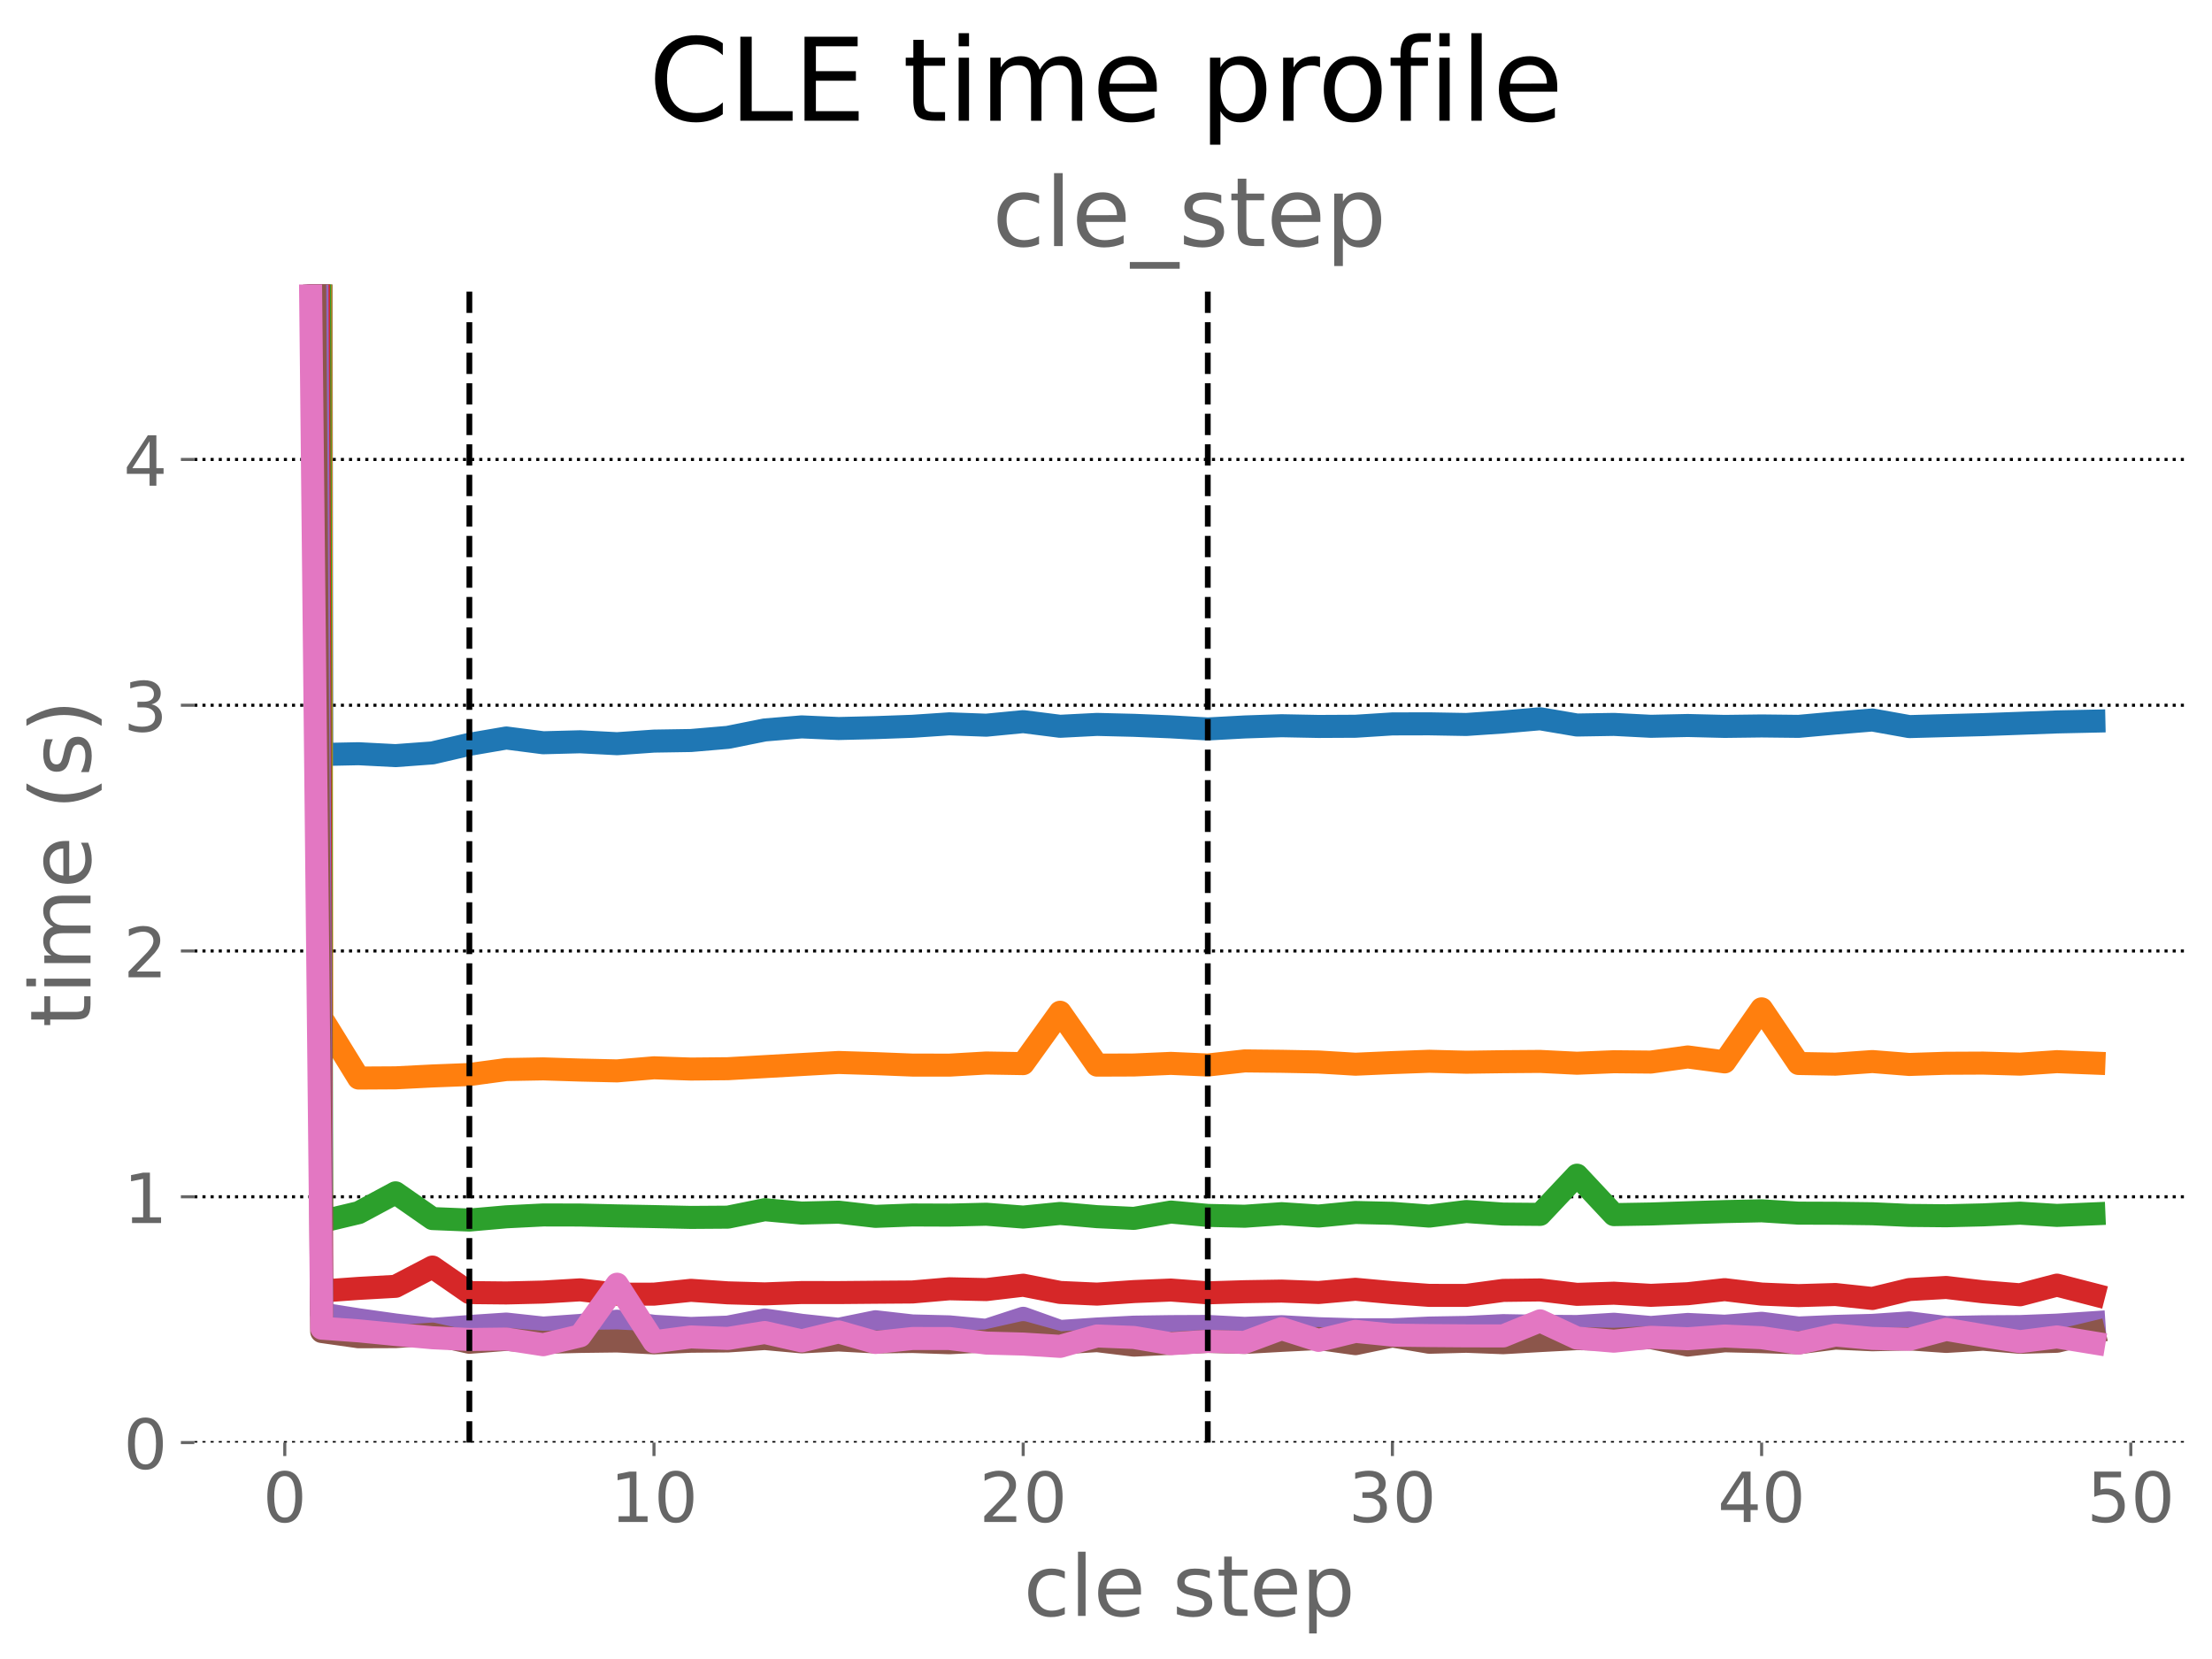 <?xml version="1.0" encoding="utf-8" standalone="no"?>
<!DOCTYPE svg PUBLIC "-//W3C//DTD SVG 1.1//EN"
  "http://www.w3.org/Graphics/SVG/1.1/DTD/svg11.dtd">
<!-- Created with matplotlib (https://matplotlib.org/) -->
<svg height="432pt" version="1.1" viewBox="0 0 576 432" width="576pt" xmlns="http://www.w3.org/2000/svg" xmlns:xlink="http://www.w3.org/1999/xlink">
 <defs>
  <style type="text/css">*{stroke-linecap:butt;stroke-linejoin:round;}</style>
 </defs>
 <g id="figure_1">
  <g id="patch_1">
   <path d="M 0 432 
L 576 432 
L 576 0 
L 0 0 
z
" style="fill:#ffffff;"/>
  </g>
  <g id="axes_1">
   <g id="patch_2">
    <path d="M 50.6 375.64 
L 568.8 375.64 
L 568.8 74.08 
L 50.6 74.08 
z
" style="fill:#ffffff;"/>
   </g>
   <g id="matplotlib.axis_1">
    <g id="xtick_1">
     <g id="line2d_1">
      <defs>
       <path d="M 0 0 
L 0 3.5 
" id="m756d4d0bf9" style="stroke:#666666;stroke-width:0.8;"/>
      </defs>
      <g>
       <use style="fill:#666666;stroke:#666666;stroke-width:0.8;" x="74.155" xlink:href="#m756d4d0bf9" y="375.64"/>
      </g>
     </g>
     <g id="text_1">
      <!-- 0 -->
      <g style="fill:#666666;" transform="translate(68.428 396.317)scale(0.18 -0.18)">
       <defs>
        <path d="M 31.781 66.406 
Q 24.172 66.406 20.328 58.906 
Q 16.5 51.422 16.5 36.375 
Q 16.5 21.391 20.328 13.891 
Q 24.172 6.391 31.781 6.391 
Q 39.453 6.391 43.281 13.891 
Q 47.125 21.391 47.125 36.375 
Q 47.125 51.422 43.281 58.906 
Q 39.453 66.406 31.781 66.406 
z
M 31.781 74.219 
Q 44.047 74.219 50.516 64.516 
Q 56.984 54.828 56.984 36.375 
Q 56.984 17.969 50.516 8.266 
Q 44.047 -1.422 31.781 -1.422 
Q 19.531 -1.422 13.062 8.266 
Q 6.594 17.969 6.594 36.375 
Q 6.594 54.828 13.062 64.516 
Q 19.531 74.219 31.781 74.219 
z
" id="DejaVuSans-48"/>
       </defs>
       <use xlink:href="#DejaVuSans-48"/>
      </g>
     </g>
    </g>
    <g id="xtick_2">
     <g id="line2d_2">
      <g>
       <use style="fill:#666666;stroke:#666666;stroke-width:0.8;" x="170.296" xlink:href="#m756d4d0bf9" y="375.64"/>
      </g>
     </g>
     <g id="text_2">
      <!-- 10 -->
      <g style="fill:#666666;" transform="translate(158.843 396.317)scale(0.18 -0.18)">
       <defs>
        <path d="M 12.406 8.297 
L 28.516 8.297 
L 28.516 63.922 
L 10.984 60.406 
L 10.984 69.391 
L 28.422 72.906 
L 38.281 72.906 
L 38.281 8.297 
L 54.391 8.297 
L 54.391 0 
L 12.406 0 
z
" id="DejaVuSans-49"/>
       </defs>
       <use xlink:href="#DejaVuSans-49"/>
       <use x="63.623" xlink:href="#DejaVuSans-48"/>
      </g>
     </g>
    </g>
    <g id="xtick_3">
     <g id="line2d_3">
      <g>
       <use style="fill:#666666;stroke:#666666;stroke-width:0.8;" x="266.437" xlink:href="#m756d4d0bf9" y="375.64"/>
      </g>
     </g>
     <g id="text_3">
      <!-- 20 -->
      <g style="fill:#666666;" transform="translate(254.984 396.317)scale(0.18 -0.18)">
       <defs>
        <path d="M 19.188 8.297 
L 53.609 8.297 
L 53.609 0 
L 7.328 0 
L 7.328 8.297 
Q 12.938 14.109 22.625 23.891 
Q 32.328 33.688 34.812 36.531 
Q 39.547 41.844 41.422 45.531 
Q 43.312 49.219 43.312 52.781 
Q 43.312 58.594 39.234 62.25 
Q 35.156 65.922 28.609 65.922 
Q 23.969 65.922 18.812 64.312 
Q 13.672 62.703 7.812 59.422 
L 7.812 69.391 
Q 13.766 71.781 18.938 73 
Q 24.125 74.219 28.422 74.219 
Q 39.75 74.219 46.484 68.547 
Q 53.219 62.891 53.219 53.422 
Q 53.219 48.922 51.531 44.891 
Q 49.859 40.875 45.406 35.406 
Q 44.188 33.984 37.641 27.219 
Q 31.109 20.453 19.188 8.297 
z
" id="DejaVuSans-50"/>
       </defs>
       <use xlink:href="#DejaVuSans-50"/>
       <use x="63.623" xlink:href="#DejaVuSans-48"/>
      </g>
     </g>
    </g>
    <g id="xtick_4">
     <g id="line2d_4">
      <g>
       <use style="fill:#666666;stroke:#666666;stroke-width:0.8;" x="362.578" xlink:href="#m756d4d0bf9" y="375.64"/>
      </g>
     </g>
     <g id="text_4">
      <!-- 30 -->
      <g style="fill:#666666;" transform="translate(351.125 396.317)scale(0.18 -0.18)">
       <defs>
        <path d="M 40.578 39.312 
Q 47.656 37.797 51.625 33 
Q 55.609 28.219 55.609 21.188 
Q 55.609 10.406 48.188 4.484 
Q 40.766 -1.422 27.094 -1.422 
Q 22.516 -1.422 17.656 -0.516 
Q 12.797 0.391 7.625 2.203 
L 7.625 11.719 
Q 11.719 9.328 16.594 8.109 
Q 21.484 6.891 26.812 6.891 
Q 36.078 6.891 40.938 10.547 
Q 45.797 14.203 45.797 21.188 
Q 45.797 27.641 41.281 31.266 
Q 36.766 34.906 28.719 34.906 
L 20.219 34.906 
L 20.219 43.016 
L 29.109 43.016 
Q 36.375 43.016 40.234 45.922 
Q 44.094 48.828 44.094 54.297 
Q 44.094 59.906 40.109 62.906 
Q 36.141 65.922 28.719 65.922 
Q 24.656 65.922 20.016 65.031 
Q 15.375 64.156 9.812 62.312 
L 9.812 71.094 
Q 15.438 72.656 20.344 73.438 
Q 25.25 74.219 29.594 74.219 
Q 40.828 74.219 47.359 69.109 
Q 53.906 64.016 53.906 55.328 
Q 53.906 49.266 50.438 45.094 
Q 46.969 40.922 40.578 39.312 
z
" id="DejaVuSans-51"/>
       </defs>
       <use xlink:href="#DejaVuSans-51"/>
       <use x="63.623" xlink:href="#DejaVuSans-48"/>
      </g>
     </g>
    </g>
    <g id="xtick_5">
     <g id="line2d_5">
      <g>
       <use style="fill:#666666;stroke:#666666;stroke-width:0.8;" x="458.719" xlink:href="#m756d4d0bf9" y="375.64"/>
      </g>
     </g>
     <g id="text_5">
      <!-- 40 -->
      <g style="fill:#666666;" transform="translate(447.266 396.317)scale(0.18 -0.18)">
       <defs>
        <path d="M 37.797 64.312 
L 12.891 25.391 
L 37.797 25.391 
z
M 35.203 72.906 
L 47.609 72.906 
L 47.609 25.391 
L 58.016 25.391 
L 58.016 17.188 
L 47.609 17.188 
L 47.609 0 
L 37.797 0 
L 37.797 17.188 
L 4.891 17.188 
L 4.891 26.703 
z
" id="DejaVuSans-52"/>
       </defs>
       <use xlink:href="#DejaVuSans-52"/>
       <use x="63.623" xlink:href="#DejaVuSans-48"/>
      </g>
     </g>
    </g>
    <g id="xtick_6">
     <g id="line2d_6">
      <g>
       <use style="fill:#666666;stroke:#666666;stroke-width:0.8;" x="554.86" xlink:href="#m756d4d0bf9" y="375.64"/>
      </g>
     </g>
     <g id="text_6">
      <!-- 50 -->
      <g style="fill:#666666;" transform="translate(543.407 396.317)scale(0.18 -0.18)">
       <defs>
        <path d="M 10.797 72.906 
L 49.516 72.906 
L 49.516 64.594 
L 19.828 64.594 
L 19.828 46.734 
Q 21.969 47.469 24.109 47.828 
Q 26.266 48.188 28.422 48.188 
Q 40.625 48.188 47.75 41.5 
Q 54.891 34.812 54.891 23.391 
Q 54.891 11.625 47.562 5.094 
Q 40.234 -1.422 26.906 -1.422 
Q 22.312 -1.422 17.547 -0.641 
Q 12.797 0.141 7.719 1.703 
L 7.719 11.625 
Q 12.109 9.234 16.797 8.062 
Q 21.484 6.891 26.703 6.891 
Q 35.156 6.891 40.078 11.328 
Q 45.016 15.766 45.016 23.391 
Q 45.016 31 40.078 35.438 
Q 35.156 39.891 26.703 39.891 
Q 22.75 39.891 18.812 39.016 
Q 14.891 38.141 10.797 36.281 
z
" id="DejaVuSans-53"/>
       </defs>
       <use xlink:href="#DejaVuSans-53"/>
       <use x="63.623" xlink:href="#DejaVuSans-48"/>
      </g>
     </g>
    </g>
    <g id="text_7">
     <!-- cle step -->
     <g style="fill:#666666;" transform="translate(266.537 420.777)scale(0.22 -0.22)">
      <defs>
       <path d="M 48.781 52.594 
L 48.781 44.188 
Q 44.969 46.297 41.141 47.344 
Q 37.312 48.391 33.406 48.391 
Q 24.656 48.391 19.812 42.844 
Q 14.984 37.312 14.984 27.297 
Q 14.984 17.281 19.812 11.734 
Q 24.656 6.203 33.406 6.203 
Q 37.312 6.203 41.141 7.25 
Q 44.969 8.297 48.781 10.406 
L 48.781 2.094 
Q 45.016 0.344 40.984 -0.531 
Q 36.969 -1.422 32.422 -1.422 
Q 20.062 -1.422 12.781 6.344 
Q 5.516 14.109 5.516 27.297 
Q 5.516 40.672 12.859 48.328 
Q 20.219 56 33.016 56 
Q 37.156 56 41.109 55.141 
Q 45.062 54.297 48.781 52.594 
z
" id="DejaVuSans-99"/>
       <path d="M 9.422 75.984 
L 18.406 75.984 
L 18.406 0 
L 9.422 0 
z
" id="DejaVuSans-108"/>
       <path d="M 56.203 29.594 
L 56.203 25.203 
L 14.891 25.203 
Q 15.484 15.922 20.484 11.062 
Q 25.484 6.203 34.422 6.203 
Q 39.594 6.203 44.453 7.469 
Q 49.312 8.734 54.109 11.281 
L 54.109 2.781 
Q 49.266 0.734 44.188 -0.344 
Q 39.109 -1.422 33.891 -1.422 
Q 20.797 -1.422 13.156 6.188 
Q 5.516 13.812 5.516 26.812 
Q 5.516 40.234 12.766 48.109 
Q 20.016 56 32.328 56 
Q 43.359 56 49.781 48.891 
Q 56.203 41.797 56.203 29.594 
z
M 47.219 32.234 
Q 47.125 39.594 43.094 43.984 
Q 39.062 48.391 32.422 48.391 
Q 24.906 48.391 20.391 44.141 
Q 15.875 39.891 15.188 32.172 
z
" id="DejaVuSans-101"/>
       <path id="DejaVuSans-32"/>
       <path d="M 44.281 53.078 
L 44.281 44.578 
Q 40.484 46.531 36.375 47.5 
Q 32.281 48.484 27.875 48.484 
Q 21.188 48.484 17.844 46.438 
Q 14.5 44.391 14.5 40.281 
Q 14.5 37.156 16.891 35.375 
Q 19.281 33.594 26.516 31.984 
L 29.594 31.297 
Q 39.156 29.25 43.188 25.516 
Q 47.219 21.781 47.219 15.094 
Q 47.219 7.469 41.188 3.016 
Q 35.156 -1.422 24.609 -1.422 
Q 20.219 -1.422 15.453 -0.562 
Q 10.688 0.297 5.422 2 
L 5.422 11.281 
Q 10.406 8.688 15.234 7.391 
Q 20.062 6.109 24.812 6.109 
Q 31.156 6.109 34.562 8.281 
Q 37.984 10.453 37.984 14.406 
Q 37.984 18.062 35.516 20.016 
Q 33.062 21.969 24.703 23.781 
L 21.578 24.516 
Q 13.234 26.266 9.516 29.906 
Q 5.812 33.547 5.812 39.891 
Q 5.812 47.609 11.281 51.797 
Q 16.75 56 26.812 56 
Q 31.781 56 36.172 55.266 
Q 40.578 54.547 44.281 53.078 
z
" id="DejaVuSans-115"/>
       <path d="M 18.312 70.219 
L 18.312 54.688 
L 36.812 54.688 
L 36.812 47.703 
L 18.312 47.703 
L 18.312 18.016 
Q 18.312 11.328 20.141 9.422 
Q 21.969 7.516 27.594 7.516 
L 36.812 7.516 
L 36.812 0 
L 27.594 0 
Q 17.188 0 13.234 3.875 
Q 9.281 7.766 9.281 18.016 
L 9.281 47.703 
L 2.688 47.703 
L 2.688 54.688 
L 9.281 54.688 
L 9.281 70.219 
z
" id="DejaVuSans-116"/>
       <path d="M 18.109 8.203 
L 18.109 -20.797 
L 9.078 -20.797 
L 9.078 54.688 
L 18.109 54.688 
L 18.109 46.391 
Q 20.953 51.266 25.266 53.625 
Q 29.594 56 35.594 56 
Q 45.562 56 51.781 48.094 
Q 58.016 40.188 58.016 27.297 
Q 58.016 14.406 51.781 6.484 
Q 45.562 -1.422 35.594 -1.422 
Q 29.594 -1.422 25.266 0.953 
Q 20.953 3.328 18.109 8.203 
z
M 48.688 27.297 
Q 48.688 37.203 44.609 42.844 
Q 40.531 48.484 33.406 48.484 
Q 26.266 48.484 22.188 42.844 
Q 18.109 37.203 18.109 27.297 
Q 18.109 17.391 22.188 11.75 
Q 26.266 6.109 33.406 6.109 
Q 40.531 6.109 44.609 11.75 
Q 48.688 17.391 48.688 27.297 
z
" id="DejaVuSans-112"/>
      </defs>
      <use xlink:href="#DejaVuSans-99"/>
      <use x="54.98" xlink:href="#DejaVuSans-108"/>
      <use x="82.764" xlink:href="#DejaVuSans-101"/>
      <use x="144.287" xlink:href="#DejaVuSans-32"/>
      <use x="176.074" xlink:href="#DejaVuSans-115"/>
      <use x="228.174" xlink:href="#DejaVuSans-116"/>
      <use x="267.383" xlink:href="#DejaVuSans-101"/>
      <use x="328.906" xlink:href="#DejaVuSans-112"/>
     </g>
    </g>
   </g>
   <g id="matplotlib.axis_2">
    <g id="ytick_1">
     <g id="line2d_7">
      <path clip-path="url(#p35f02f74c7)" d="M 50.6 375.64 
L 568.8 375.64 
" style="fill:none;stroke:#000000;stroke-dasharray:0.8,1.32;stroke-dashoffset:0;stroke-width:0.8;"/>
     </g>
     <g id="line2d_8">
      <defs>
       <path d="M 0 0 
L -3.5 0 
" id="mdda1b482c7" style="stroke:#666666;stroke-width:0.8;"/>
      </defs>
      <g>
       <use style="fill:#666666;stroke:#666666;stroke-width:0.8;" x="50.6" xlink:href="#mdda1b482c7" y="375.64"/>
      </g>
     </g>
     <g id="text_8">
      <!-- 0 -->
      <g style="fill:#666666;" transform="translate(32.148 382.479)scale(0.18 -0.18)">
       <use xlink:href="#DejaVuSans-48"/>
      </g>
     </g>
    </g>
    <g id="ytick_2">
     <g id="line2d_9">
      <path clip-path="url(#p35f02f74c7)" d="M 50.6 311.641 
L 568.8 311.641 
" style="fill:none;stroke:#000000;stroke-dasharray:0.8,1.32;stroke-dashoffset:0;stroke-width:0.8;"/>
     </g>
     <g id="line2d_10">
      <g>
       <use style="fill:#666666;stroke:#666666;stroke-width:0.8;" x="50.6" xlink:href="#mdda1b482c7" y="311.641"/>
      </g>
     </g>
     <g id="text_9">
      <!-- 1 -->
      <g style="fill:#666666;" transform="translate(32.148 318.479)scale(0.18 -0.18)">
       <use xlink:href="#DejaVuSans-49"/>
      </g>
     </g>
    </g>
    <g id="ytick_3">
     <g id="line2d_11">
      <path clip-path="url(#p35f02f74c7)" d="M 50.6 247.641 
L 568.8 247.641 
" style="fill:none;stroke:#000000;stroke-dasharray:0.8,1.32;stroke-dashoffset:0;stroke-width:0.8;"/>
     </g>
     <g id="line2d_12">
      <g>
       <use style="fill:#666666;stroke:#666666;stroke-width:0.8;" x="50.6" xlink:href="#mdda1b482c7" y="247.641"/>
      </g>
     </g>
     <g id="text_10">
      <!-- 2 -->
      <g style="fill:#666666;" transform="translate(32.148 254.48)scale(0.18 -0.18)">
       <use xlink:href="#DejaVuSans-50"/>
      </g>
     </g>
    </g>
    <g id="ytick_4">
     <g id="line2d_13">
      <path clip-path="url(#p35f02f74c7)" d="M 50.6 183.642 
L 568.8 183.642 
" style="fill:none;stroke:#000000;stroke-dasharray:0.8,1.32;stroke-dashoffset:0;stroke-width:0.8;"/>
     </g>
     <g id="line2d_14">
      <g>
       <use style="fill:#666666;stroke:#666666;stroke-width:0.8;" x="50.6" xlink:href="#mdda1b482c7" y="183.642"/>
      </g>
     </g>
     <g id="text_11">
      <!-- 3 -->
      <g style="fill:#666666;" transform="translate(32.148 190.48)scale(0.18 -0.18)">
       <use xlink:href="#DejaVuSans-51"/>
      </g>
     </g>
    </g>
    <g id="ytick_5">
     <g id="line2d_15">
      <path clip-path="url(#p35f02f74c7)" d="M 50.6 119.642 
L 568.8 119.642 
" style="fill:none;stroke:#000000;stroke-dasharray:0.8,1.32;stroke-dashoffset:0;stroke-width:0.8;"/>
     </g>
     <g id="line2d_16">
      <g>
       <use style="fill:#666666;stroke:#666666;stroke-width:0.8;" x="50.6" xlink:href="#mdda1b482c7" y="119.642"/>
      </g>
     </g>
     <g id="text_12">
      <!-- 4 -->
      <g style="fill:#666666;" transform="translate(32.148 126.481)scale(0.18 -0.18)">
       <use xlink:href="#DejaVuSans-52"/>
      </g>
     </g>
    </g>
    <g id="text_13">
     <!-- time (s) -->
     <g style="fill:#666666;" transform="translate(23.572 267.521)rotate(-90)scale(0.22 -0.22)">
      <defs>
       <path d="M 9.422 54.688 
L 18.406 54.688 
L 18.406 0 
L 9.422 0 
z
M 9.422 75.984 
L 18.406 75.984 
L 18.406 64.594 
L 9.422 64.594 
z
" id="DejaVuSans-105"/>
       <path d="M 52 44.188 
Q 55.375 50.25 60.062 53.125 
Q 64.75 56 71.094 56 
Q 79.641 56 84.281 50.016 
Q 88.922 44.047 88.922 33.016 
L 88.922 0 
L 79.891 0 
L 79.891 32.719 
Q 79.891 40.578 77.094 44.375 
Q 74.312 48.188 68.609 48.188 
Q 61.625 48.188 57.562 43.547 
Q 53.516 38.922 53.516 30.906 
L 53.516 0 
L 44.484 0 
L 44.484 32.719 
Q 44.484 40.625 41.703 44.406 
Q 38.922 48.188 33.109 48.188 
Q 26.219 48.188 22.156 43.531 
Q 18.109 38.875 18.109 30.906 
L 18.109 0 
L 9.078 0 
L 9.078 54.688 
L 18.109 54.688 
L 18.109 46.188 
Q 21.188 51.219 25.484 53.609 
Q 29.781 56 35.688 56 
Q 41.656 56 45.828 52.969 
Q 50 49.953 52 44.188 
z
" id="DejaVuSans-109"/>
       <path d="M 31 75.875 
Q 24.469 64.656 21.281 53.656 
Q 18.109 42.672 18.109 31.391 
Q 18.109 20.125 21.312 9.062 
Q 24.516 -2 31 -13.188 
L 23.188 -13.188 
Q 15.875 -1.703 12.234 9.375 
Q 8.594 20.453 8.594 31.391 
Q 8.594 42.281 12.203 53.312 
Q 15.828 64.359 23.188 75.875 
z
" id="DejaVuSans-40"/>
       <path d="M 8.016 75.875 
L 15.828 75.875 
Q 23.141 64.359 26.781 53.312 
Q 30.422 42.281 30.422 31.391 
Q 30.422 20.453 26.781 9.375 
Q 23.141 -1.703 15.828 -13.188 
L 8.016 -13.188 
Q 14.5 -2 17.703 9.062 
Q 20.906 20.125 20.906 31.391 
Q 20.906 42.672 17.703 53.656 
Q 14.5 64.656 8.016 75.875 
z
" id="DejaVuSans-41"/>
      </defs>
      <use xlink:href="#DejaVuSans-116"/>
      <use x="39.209" xlink:href="#DejaVuSans-105"/>
      <use x="66.992" xlink:href="#DejaVuSans-109"/>
      <use x="164.404" xlink:href="#DejaVuSans-101"/>
      <use x="225.928" xlink:href="#DejaVuSans-32"/>
      <use x="257.715" xlink:href="#DejaVuSans-40"/>
      <use x="296.729" xlink:href="#DejaVuSans-115"/>
      <use x="348.828" xlink:href="#DejaVuSans-41"/>
     </g>
    </g>
   </g>
   <g id="line2d_17">
    <path clip-path="url(#p35f02f74c7)" d="M 83.525 -1 
L 83.769 196.465 
L 93.383 196.268 
L 102.997 196.764 
L 112.611 196.058 
L 122.225 193.826 
L 131.839 192.174 
L 141.453 193.411 
L 151.067 193.157 
L 160.681 193.658 
L 170.296 192.981 
L 179.91 192.827 
L 189.524 192.006 
L 199.138 190.081 
L 208.752 189.28 
L 218.366 189.704 
L 227.98 189.471 
L 237.594 189.126 
L 247.208 188.485 
L 256.822 188.838 
L 266.437 187.909 
L 276.051 189.124 
L 285.665 188.635 
L 295.279 188.874 
L 304.893 189.267 
L 314.507 189.817 
L 324.121 189.295 
L 333.735 188.977 
L 343.349 189.165 
L 352.963 189.115 
L 362.578 188.505 
L 372.192 188.482 
L 381.806 188.653 
L 391.42 187.999 
L 401.034 187.165 
L 410.648 188.793 
L 420.262 188.634 
L 429.876 189.127 
L 439.49 188.917 
L 449.104 189.156 
L 458.719 189.034 
L 468.333 189.143 
L 477.947 188.279 
L 487.561 187.485 
L 497.175 189.203 
L 506.789 188.945 
L 516.403 188.693 
L 526.017 188.347 
L 535.631 187.989 
L 545.245 187.779 
" style="fill:none;stroke:#1f77b4;stroke-linecap:square;stroke-width:6;"/>
   </g>
   <g id="line2d_18">
    <path clip-path="url(#p35f02f74c7)" d="M 83.435 -1 
L 83.769 265.116 
L 93.383 280.721 
L 102.997 280.664 
L 112.611 280.179 
L 122.225 279.806 
L 131.839 278.506 
L 141.453 278.335 
L 151.067 278.641 
L 160.681 278.858 
L 170.296 278.053 
L 179.91 278.379 
L 189.524 278.289 
L 199.138 277.743 
L 208.752 277.2 
L 218.366 276.666 
L 227.98 276.966 
L 237.594 277.344 
L 247.208 277.358 
L 256.822 276.803 
L 266.437 276.964 
L 276.051 263.587 
L 285.665 277.358 
L 295.279 277.321 
L 304.893 276.903 
L 314.507 277.327 
L 324.121 276.26 
L 333.735 276.359 
L 343.349 276.541 
L 352.963 277.117 
L 362.578 276.698 
L 372.192 276.35 
L 381.806 276.599 
L 391.42 276.464 
L 401.034 276.39 
L 410.648 276.864 
L 420.262 276.472 
L 429.876 276.563 
L 439.49 275.228 
L 449.104 276.513 
L 458.719 262.702 
L 468.333 276.929 
L 477.947 277.103 
L 487.561 276.425 
L 497.175 277.184 
L 506.789 276.872 
L 516.403 276.827 
L 526.017 277.1 
L 535.631 276.454 
L 545.245 276.829 
" style="fill:none;stroke:#ff7f0e;stroke-linecap:square;stroke-width:6;"/>
   </g>
   <g id="line2d_19">
    <path clip-path="url(#p35f02f74c7)" d="M 83.101 -1 
L 83.769 318.067 
L 93.383 315.775 
L 102.997 310.611 
L 112.611 317.311 
L 122.225 317.699 
L 131.839 316.857 
L 141.453 316.372 
L 151.067 316.391 
L 160.681 316.615 
L 170.296 316.797 
L 179.91 317.012 
L 189.524 316.946 
L 199.138 315.005 
L 208.752 315.882 
L 218.366 315.645 
L 227.98 316.74 
L 237.594 316.377 
L 247.208 316.414 
L 256.822 316.182 
L 266.437 316.924 
L 276.051 315.978 
L 285.665 316.821 
L 295.279 317.268 
L 304.893 315.615 
L 314.507 316.489 
L 324.121 316.707 
L 333.735 316.037 
L 343.349 316.656 
L 352.963 315.726 
L 362.578 315.952 
L 372.192 316.674 
L 381.806 315.476 
L 391.42 316.14 
L 401.034 316.224 
L 410.648 306.016 
L 420.262 316.287 
L 429.876 316.121 
L 439.49 315.794 
L 449.104 315.498 
L 458.719 315.292 
L 468.333 315.899 
L 477.947 315.932 
L 487.561 316.059 
L 497.175 316.49 
L 506.789 316.585 
L 516.403 316.351 
L 526.017 315.909 
L 535.631 316.49 
L 545.245 316.081 
" style="fill:none;stroke:#2ca02c;stroke-linecap:square;stroke-width:6;"/>
   </g>
   <g id="line2d_20">
    <path clip-path="url(#p35f02f74c7)" d="M 82.683 -1 
L 83.769 336.186 
L 93.383 335.496 
L 102.997 334.957 
L 112.611 329.94 
L 122.225 336.586 
L 131.839 336.684 
L 141.453 336.453 
L 151.067 335.872 
L 160.681 337.007 
L 170.296 336.994 
L 179.91 335.995 
L 189.524 336.655 
L 199.138 336.925 
L 208.752 336.574 
L 218.366 336.585 
L 227.98 336.499 
L 237.594 336.43 
L 247.208 335.594 
L 256.822 335.806 
L 266.437 334.666 
L 276.051 336.549 
L 285.665 336.983 
L 295.279 336.322 
L 304.893 335.924 
L 314.507 336.651 
L 324.121 336.354 
L 333.735 336.196 
L 343.349 336.564 
L 352.963 335.723 
L 362.578 336.612 
L 372.192 337.316 
L 381.806 337.322 
L 391.42 336.018 
L 401.034 335.898 
L 410.648 337.05 
L 420.262 336.745 
L 429.876 337.305 
L 439.49 336.882 
L 449.104 335.818 
L 458.719 336.974 
L 468.333 337.374 
L 477.947 337.088 
L 487.561 338.118 
L 497.175 335.793 
L 506.789 335.25 
L 516.403 336.388 
L 526.017 337.161 
L 535.631 334.644 
L 545.245 337.119 
" style="fill:none;stroke:#d62728;stroke-linecap:square;stroke-width:6;"/>
   </g>
   <g id="line2d_21">
    <path clip-path="url(#p35f02f74c7)" d="M 82.196 -1 
L 83.769 342.167 
L 93.383 343.672 
L 102.997 345.025 
L 112.611 346.167 
L 122.225 345.418 
L 131.839 344.783 
L 141.453 345.824 
L 151.067 345.143 
L 160.681 344.034 
L 170.296 345.364 
L 179.91 345.925 
L 189.524 345.58 
L 199.138 343.715 
L 208.752 345.107 
L 218.366 346.134 
L 227.98 344.18 
L 237.594 345.27 
L 247.208 345.513 
L 256.822 346.411 
L 266.437 343.282 
L 276.051 346.714 
L 285.665 346.071 
L 295.279 345.588 
L 304.893 345.447 
L 314.507 345.404 
L 324.121 345.901 
L 333.735 345.47 
L 343.349 345.993 
L 352.963 346.269 
L 362.578 346.264 
L 372.192 345.823 
L 381.806 345.658 
L 391.42 345.189 
L 401.034 345.361 
L 410.648 345.42 
L 420.262 344.83 
L 429.876 345.676 
L 439.49 344.882 
L 449.104 345.344 
L 458.719 344.578 
L 468.333 345.808 
L 477.947 345.391 
L 487.561 345.126 
L 497.175 344.473 
L 506.789 345.676 
L 516.403 345.495 
L 526.017 345.435 
L 535.631 345.062 
L 545.245 344.423 
" style="fill:none;stroke:#9467bd;stroke-linecap:square;stroke-width:6;"/>
   </g>
   <g id="line2d_22">
    <path clip-path="url(#p35f02f74c7)" d="M 81.436 -1 
L 83.769 346.721 
L 93.383 348.09 
L 102.997 348.053 
L 112.611 347.392 
L 122.225 349.529 
L 131.839 348.77 
L 141.453 349.545 
L 151.067 349.306 
L 160.681 349.183 
L 170.296 349.678 
L 179.91 349.254 
L 189.524 349.175 
L 199.138 348.553 
L 208.752 349.42 
L 218.366 348.924 
L 227.98 349.44 
L 237.594 349.318 
L 247.208 349.644 
L 256.822 349.179 
L 266.437 347.018 
L 276.051 349.684 
L 285.665 349.099 
L 295.279 350.269 
L 304.893 349.791 
L 314.507 349.294 
L 324.121 349.566 
L 333.735 349.03 
L 343.349 348.547 
L 352.963 349.887 
L 362.578 347.892 
L 372.192 349.523 
L 381.806 349.266 
L 391.42 349.637 
L 401.034 349.084 
L 410.648 348.576 
L 420.262 348.763 
L 429.876 348.31 
L 439.49 350.249 
L 449.104 349.134 
L 458.719 349.365 
L 468.333 349.663 
L 477.947 348.434 
L 487.561 348.872 
L 497.175 348.638 
L 506.789 349.305 
L 516.403 348.73 
L 526.017 349.534 
L 535.631 349.267 
L 545.245 346.951 
" style="fill:none;stroke:#8c564b;stroke-linecap:square;stroke-width:6;"/>
   </g>
   <g id="line2d_23">
    <path clip-path="url(#p35f02f74c7)" d="M 80.064 -1 
L 83.769 345.85 
L 93.383 346.549 
L 102.997 347.49 
L 112.611 348.345 
L 122.225 348.803 
L 131.839 348.689 
L 141.453 350.162 
L 151.067 347.848 
L 160.681 334.408 
L 170.296 349.401 
L 179.91 348.136 
L 189.524 348.527 
L 199.138 346.984 
L 208.752 349.161 
L 218.366 346.828 
L 227.98 349.575 
L 237.594 348.544 
L 247.208 348.551 
L 256.822 349.735 
L 266.437 349.991 
L 276.051 350.591 
L 285.665 347.886 
L 295.279 348.27 
L 304.893 349.903 
L 314.507 349.278 
L 324.121 349.556 
L 333.735 345.979 
L 343.349 349.036 
L 352.963 346.682 
L 362.578 347.657 
L 372.192 347.783 
L 381.806 347.856 
L 391.42 347.869 
L 401.034 343.947 
L 410.648 348.431 
L 420.262 349.242 
L 429.876 348.228 
L 439.49 348.602 
L 449.104 347.897 
L 458.719 348.333 
L 468.333 349.753 
L 477.947 347.64 
L 487.561 348.518 
L 497.175 348.751 
L 506.789 346.168 
L 516.403 347.812 
L 526.017 349.367 
L 535.631 348.136 
L 545.245 349.703 
" style="fill:none;stroke:#e377c2;stroke-linecap:square;stroke-width:6;"/>
   </g>
   <g id="line2d_24">
    <path clip-path="url(#p35f02f74c7)" d="M 122.225 375.64 
L 122.225 74.08 
" style="fill:none;stroke:#000000;stroke-dasharray:5.55,2.4;stroke-dashoffset:0;stroke-width:1.5;"/>
   </g>
   <g id="line2d_25">
    <path clip-path="url(#p35f02f74c7)" d="M 314.507 375.64 
L 314.507 74.08 
" style="fill:none;stroke:#000000;stroke-dasharray:5.55,2.4;stroke-dashoffset:0;stroke-width:1.5;"/>
   </g>
   <g id="text_14">
    <!-- cle_step -->
    <g style="fill:#666666;" transform="translate(258.374 64.08)scale(0.25 -0.25)">
     <defs>
      <path d="M 50.984 -16.609 
L 50.984 -23.578 
L -0.984 -23.578 
L -0.984 -16.609 
z
" id="DejaVuSans-95"/>
     </defs>
     <use xlink:href="#DejaVuSans-99"/>
     <use x="54.98" xlink:href="#DejaVuSans-108"/>
     <use x="82.764" xlink:href="#DejaVuSans-101"/>
     <use x="144.287" xlink:href="#DejaVuSans-95"/>
     <use x="194.287" xlink:href="#DejaVuSans-115"/>
     <use x="246.387" xlink:href="#DejaVuSans-116"/>
     <use x="285.596" xlink:href="#DejaVuSans-101"/>
     <use x="347.119" xlink:href="#DejaVuSans-112"/>
    </g>
   </g>
  </g>
  <g id="text_15">
   <!-- CLE time profile -->
   <g transform="translate(168.893 31.435)scale(0.3 -0.3)">
    <defs>
     <path d="M 64.406 67.281 
L 64.406 56.891 
Q 59.422 61.531 53.781 63.812 
Q 48.141 66.109 41.797 66.109 
Q 29.297 66.109 22.656 58.469 
Q 16.016 50.828 16.016 36.375 
Q 16.016 21.969 22.656 14.328 
Q 29.297 6.688 41.797 6.688 
Q 48.141 6.688 53.781 8.984 
Q 59.422 11.281 64.406 15.922 
L 64.406 5.609 
Q 59.234 2.094 53.438 0.328 
Q 47.656 -1.422 41.219 -1.422 
Q 24.656 -1.422 15.125 8.703 
Q 5.609 18.844 5.609 36.375 
Q 5.609 53.953 15.125 64.078 
Q 24.656 74.219 41.219 74.219 
Q 47.75 74.219 53.531 72.484 
Q 59.328 70.75 64.406 67.281 
z
" id="DejaVuSans-67"/>
     <path d="M 9.812 72.906 
L 19.672 72.906 
L 19.672 8.297 
L 55.172 8.297 
L 55.172 0 
L 9.812 0 
z
" id="DejaVuSans-76"/>
     <path d="M 9.812 72.906 
L 55.906 72.906 
L 55.906 64.594 
L 19.672 64.594 
L 19.672 43.016 
L 54.391 43.016 
L 54.391 34.719 
L 19.672 34.719 
L 19.672 8.297 
L 56.781 8.297 
L 56.781 0 
L 9.812 0 
z
" id="DejaVuSans-69"/>
     <path d="M 41.109 46.297 
Q 39.594 47.172 37.812 47.578 
Q 36.031 48 33.891 48 
Q 26.266 48 22.188 43.047 
Q 18.109 38.094 18.109 28.812 
L 18.109 0 
L 9.078 0 
L 9.078 54.688 
L 18.109 54.688 
L 18.109 46.188 
Q 20.953 51.172 25.484 53.578 
Q 30.031 56 36.531 56 
Q 37.453 56 38.578 55.875 
Q 39.703 55.766 41.062 55.516 
z
" id="DejaVuSans-114"/>
     <path d="M 30.609 48.391 
Q 23.391 48.391 19.188 42.75 
Q 14.984 37.109 14.984 27.297 
Q 14.984 17.484 19.156 11.844 
Q 23.344 6.203 30.609 6.203 
Q 37.797 6.203 41.984 11.859 
Q 46.188 17.531 46.188 27.297 
Q 46.188 37.016 41.984 42.703 
Q 37.797 48.391 30.609 48.391 
z
M 30.609 56 
Q 42.328 56 49.016 48.375 
Q 55.719 40.766 55.719 27.297 
Q 55.719 13.875 49.016 6.219 
Q 42.328 -1.422 30.609 -1.422 
Q 18.844 -1.422 12.172 6.219 
Q 5.516 13.875 5.516 27.297 
Q 5.516 40.766 12.172 48.375 
Q 18.844 56 30.609 56 
z
" id="DejaVuSans-111"/>
     <path d="M 37.109 75.984 
L 37.109 68.5 
L 28.516 68.5 
Q 23.688 68.5 21.797 66.547 
Q 19.922 64.594 19.922 59.516 
L 19.922 54.688 
L 34.719 54.688 
L 34.719 47.703 
L 19.922 47.703 
L 19.922 0 
L 10.891 0 
L 10.891 47.703 
L 2.297 47.703 
L 2.297 54.688 
L 10.891 54.688 
L 10.891 58.5 
Q 10.891 67.625 15.141 71.797 
Q 19.391 75.984 28.609 75.984 
z
" id="DejaVuSans-102"/>
    </defs>
    <use xlink:href="#DejaVuSans-67"/>
    <use x="69.824" xlink:href="#DejaVuSans-76"/>
    <use x="125.537" xlink:href="#DejaVuSans-69"/>
    <use x="188.721" xlink:href="#DejaVuSans-32"/>
    <use x="220.508" xlink:href="#DejaVuSans-116"/>
    <use x="259.717" xlink:href="#DejaVuSans-105"/>
    <use x="287.5" xlink:href="#DejaVuSans-109"/>
    <use x="384.912" xlink:href="#DejaVuSans-101"/>
    <use x="446.436" xlink:href="#DejaVuSans-32"/>
    <use x="478.223" xlink:href="#DejaVuSans-112"/>
    <use x="541.699" xlink:href="#DejaVuSans-114"/>
    <use x="580.562" xlink:href="#DejaVuSans-111"/>
    <use x="641.744" xlink:href="#DejaVuSans-102"/>
    <use x="676.949" xlink:href="#DejaVuSans-105"/>
    <use x="704.732" xlink:href="#DejaVuSans-108"/>
    <use x="732.516" xlink:href="#DejaVuSans-101"/>
   </g>
  </g>
 </g>
 <defs>
  <clipPath id="p35f02f74c7">
   <rect height="301.56" width="518.2" x="50.6" y="74.08"/>
  </clipPath>
 </defs>
</svg>
